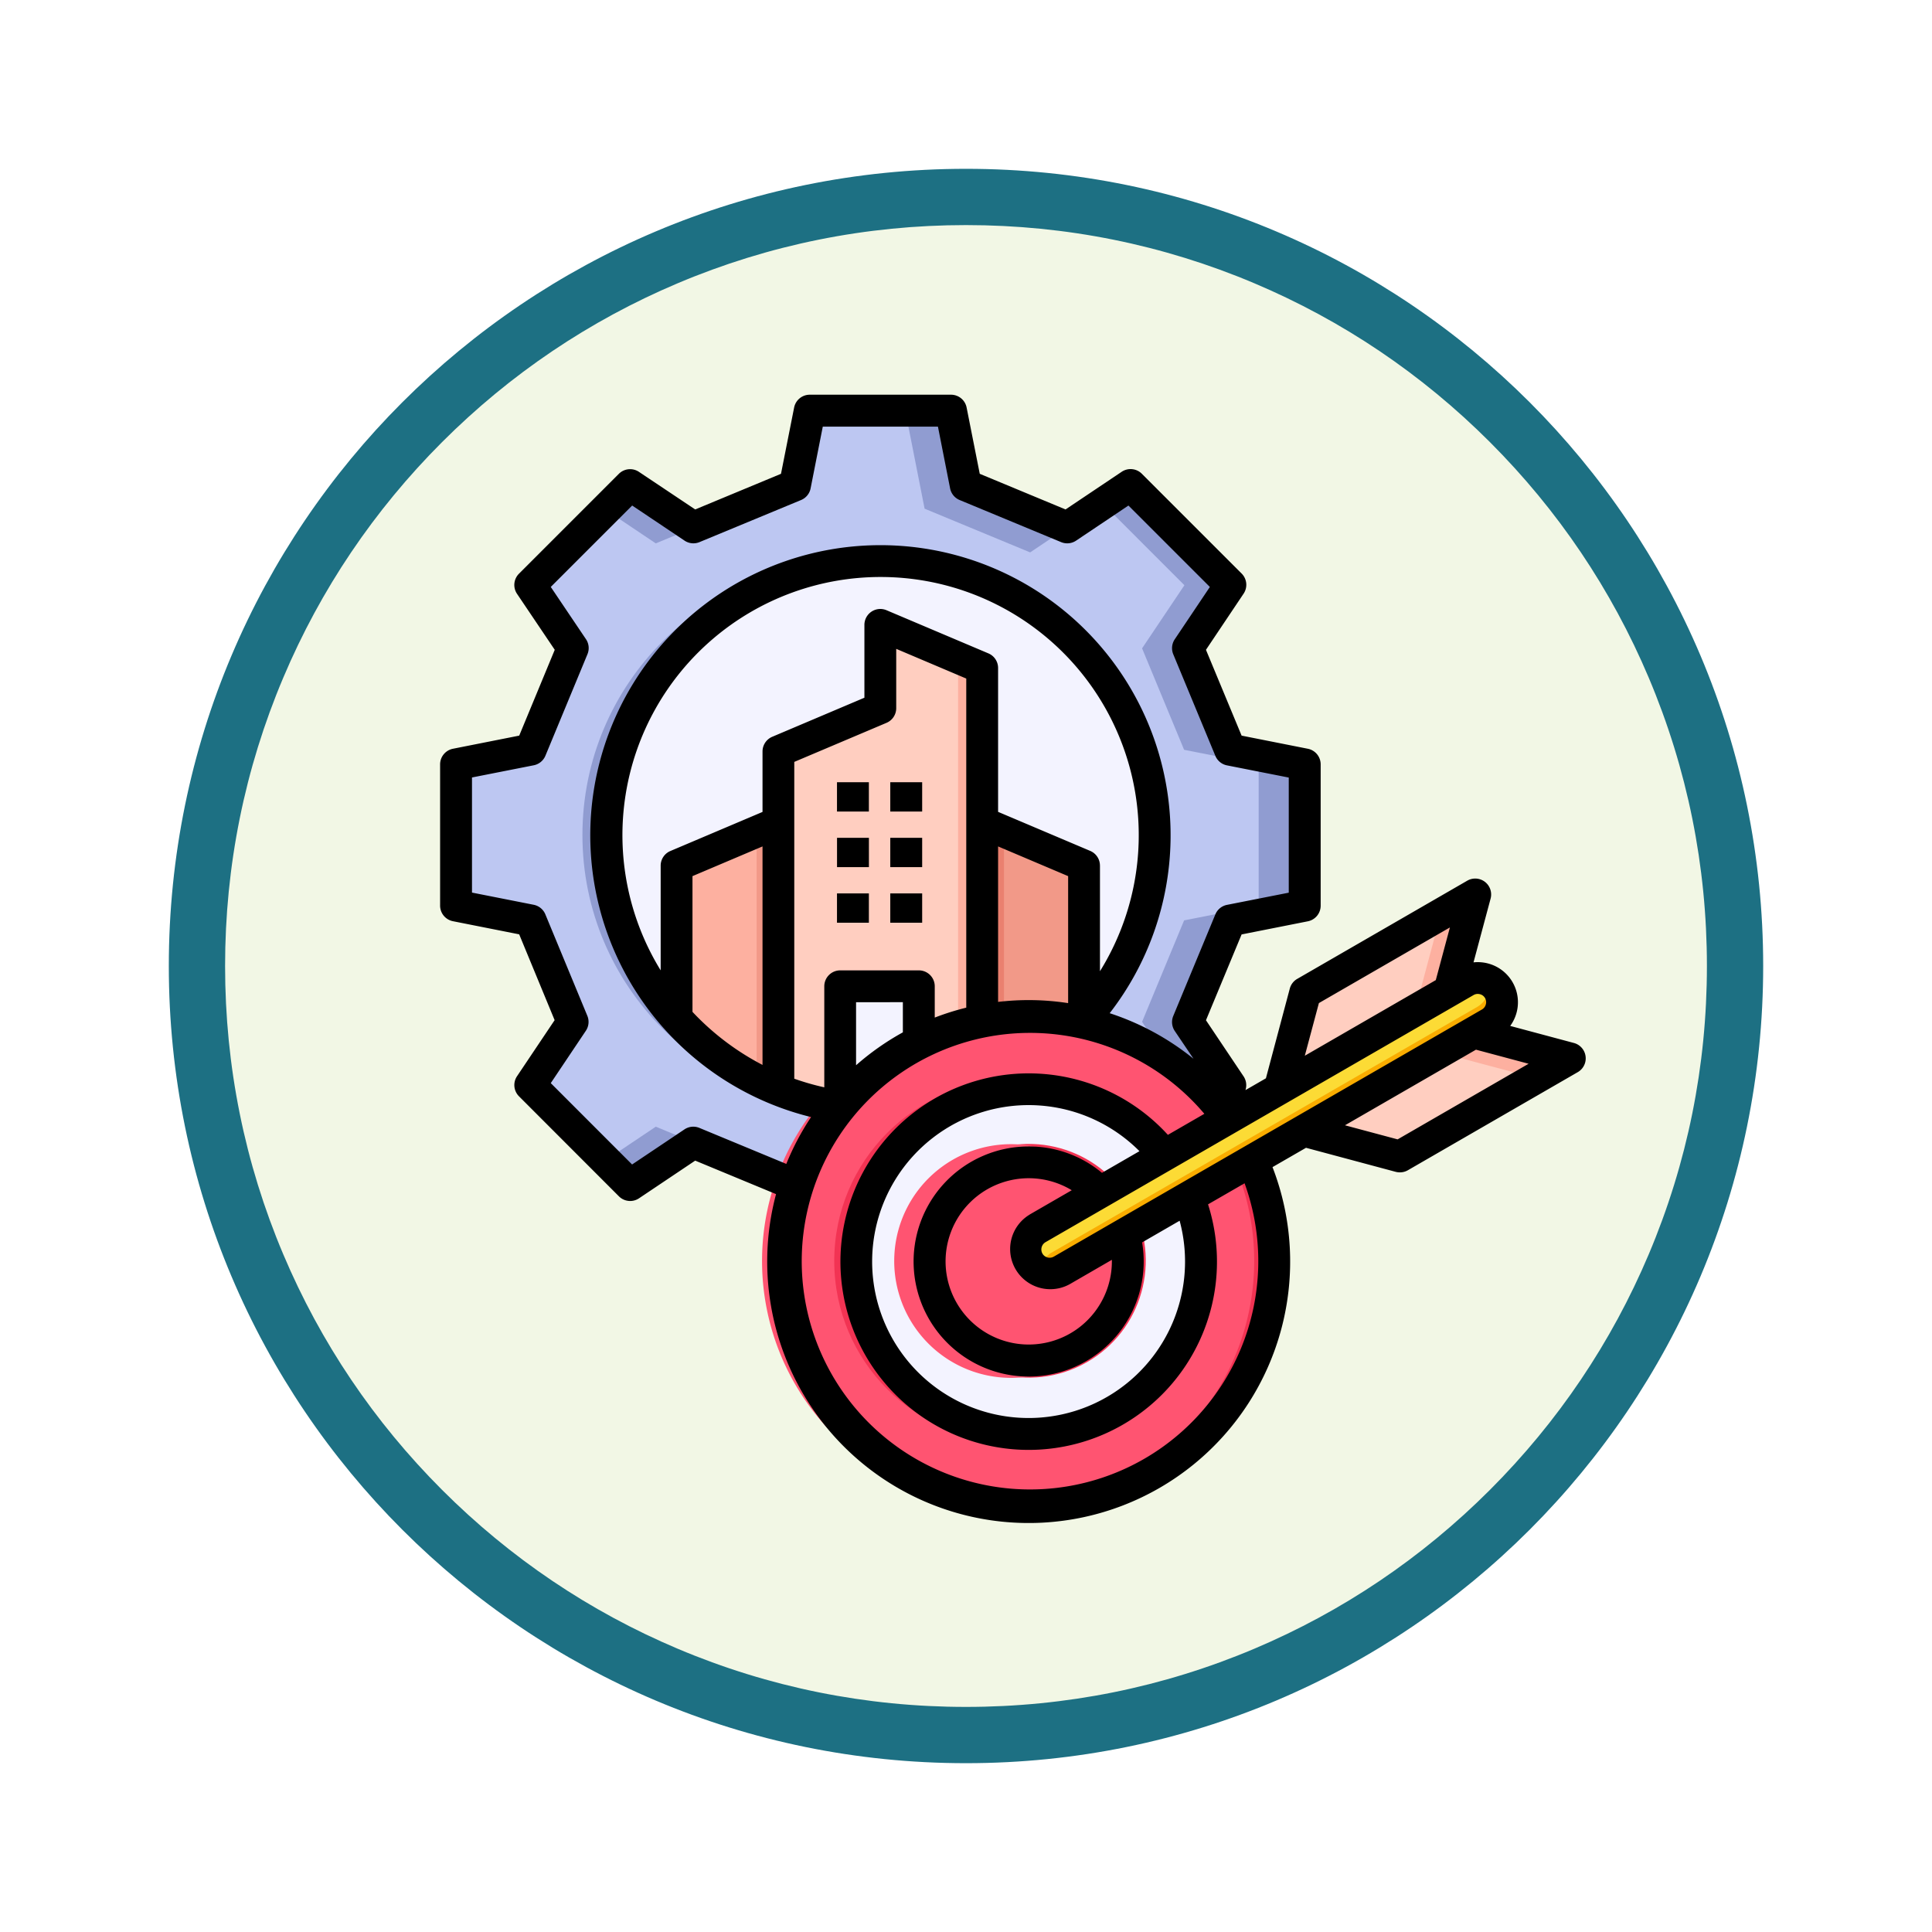 <svg xmlns="http://www.w3.org/2000/svg" xmlns:xlink="http://www.w3.org/1999/xlink" width="103" height="103" viewBox="0 0 103 103">
  <defs>
    <filter id="Trazado_982547" x="0" y="0" width="103" height="103" filterUnits="userSpaceOnUse">
      <feOffset dy="3" input="SourceAlpha"/>
      <feGaussianBlur stdDeviation="3" result="blur"/>
      <feFlood flood-opacity="0.161"/>
      <feComposite operator="in" in2="blur"/>
      <feComposite in="SourceGraphic"/>
    </filter>
  </defs>
  <g id="Grupo_1202409" data-name="Grupo 1202409" transform="translate(-1031 -575)">
    <g id="Grupo_1202209" data-name="Grupo 1202209" transform="translate(760 -295.414)">
      <g id="Grupo_1174813" data-name="Grupo 1174813" transform="translate(280 876.414)">
        <g id="Grupo_1201680" data-name="Grupo 1201680">
          <g id="Grupo_1201330" data-name="Grupo 1201330">
            <g id="Grupo_1172010" data-name="Grupo 1172010">
              <g id="Grupo_1171046" data-name="Grupo 1171046">
                <g id="Grupo_1148525" data-name="Grupo 1148525">
                  <g transform="matrix(1, 0, 0, 1, -9, -6)" filter="url(#Trazado_982547)">
                    <g id="Trazado_982547-2" data-name="Trazado 982547" transform="translate(9 6)" fill="#f2f7e5">
                      <path d="M 42.5 83.5 C 36.964 83.5 31.595 82.416 26.541 80.279 C 21.659 78.214 17.274 75.257 13.509 71.491 C 9.743 67.726 6.786 63.341 4.721 58.459 C 2.584 53.405 1.5 48.036 1.5 42.5 C 1.5 36.964 2.584 31.595 4.721 26.541 C 6.786 21.659 9.743 17.274 13.509 13.509 C 17.274 9.743 21.659 6.786 26.541 4.721 C 31.595 2.584 36.964 1.5 42.5 1.5 C 48.036 1.5 53.405 2.584 58.459 4.721 C 63.341 6.786 67.726 9.743 71.491 13.509 C 75.257 17.274 78.214 21.659 80.279 26.541 C 82.416 31.595 83.5 36.964 83.5 42.5 C 83.5 48.036 82.416 53.405 80.279 58.459 C 78.214 63.341 75.257 67.726 71.491 71.491 C 67.726 75.257 63.341 78.214 58.459 80.279 C 53.405 82.416 48.036 83.5 42.5 83.5 Z" stroke="none"/>
                      <path d="M 42.5 3 C 37.166 3 31.994 4.044 27.126 6.103 C 22.422 8.092 18.198 10.941 14.569 14.569 C 10.941 18.198 8.092 22.422 6.103 27.126 C 4.044 31.994 3 37.166 3 42.5 C 3 47.834 4.044 53.006 6.103 57.874 C 8.092 62.578 10.941 66.802 14.569 70.431 C 18.198 74.059 22.422 76.908 27.126 78.897 C 31.994 80.956 37.166 82 42.5 82 C 47.834 82 53.006 80.956 57.874 78.897 C 62.578 76.908 66.802 74.059 70.431 70.431 C 74.059 66.802 76.908 62.578 78.897 57.874 C 80.956 53.006 82 47.834 82 42.5 C 82 37.166 80.956 31.994 78.897 27.126 C 76.908 22.422 74.059 18.198 70.431 14.569 C 66.802 10.941 62.578 8.092 57.874 6.103 C 53.006 4.044 47.834 3 42.5 3 M 42.5 0 C 65.972 0 85 19.028 85 42.5 C 85 65.972 65.972 85 42.5 85 C 19.028 85 0 65.972 0 42.5 C 0 19.028 19.028 0 42.5 0 Z" stroke="none" fill="#1d7083"/>
                    </g>
                  </g>
                </g>
              </g>
            </g>
          </g>
        </g>
      </g>
    </g>
    <g id="organization_12134833" transform="translate(1050.463 588.202)">
      <path id="Trazado_1041073" data-name="Trazado 1041073" d="M43.71,21.232l3.365-2.257L52.4,24.3l-2.257,3.365,2.241,5.409,3.975.784v7.526l-3.975.784-2.241,5.409L52.4,50.939,47.076,56.26,43.71,54,38.3,56.244l-.784,3.975H29.992l-.784-3.975L23.8,54,20.434,56.26l-5.322-5.322,2.257-3.365-2.241-5.409-3.975-.784V33.855l3.975-.784,2.241-5.409L15.112,24.3l5.322-5.322L23.8,21.232l5.409-2.241.784-3.975h7.526l.784,3.975Z" transform="translate(-6.288 -6.302)" fill="#909cd1" fill-rule="evenodd"/>
      <path id="Trazado_1041074" data-name="Trazado 1041074" d="M43.71,21.232l1.912-1.282L49.969,24.3l-2.257,3.365,2.241,5.409,3.975.784v7.526l-3.975.784-2.241,5.409,2.257,3.365-4.347,4.347L43.71,54h0l-1.968-1.32-5.627,2.331-1.026,5.2h-5.1l-.784-3.975L23.8,54h0l-2.013-.834-2.659,1.784-4.015-4.015,2.257-3.365-2.241-5.409-3.975-.784V33.855l3.975-.784,2.241-5.409L15.112,24.3l4.015-4.015,2.659,1.784,2.013-.834,5.409-2.241.784-3.975h5.1l1.026,5.2,5.627,2.331Z" transform="translate(-6.288 -6.302)" fill="#bdc7f2" fill-rule="evenodd"/>
      <circle id="Elipse_12302" data-name="Elipse 12302" cx="14.6" cy="14.6" r="14.6" transform="translate(11.588 16.716)" fill="#909cd1"/>
      <circle id="Elipse_12303" data-name="Elipse 12303" cx="14.6" cy="14.6" r="14.6" transform="translate(11.195 18.615) rotate(-7.004)" fill="#f3f3ff"/>
      <g id="Grupo_1202408" data-name="Grupo 1202408" transform="translate(16.597 20.108)">
        <path id="Trazado_1041075" data-name="Trazado 1041075" d="M158.243,109.031v4.447l-5.435,2.3v18.011a14.643,14.643,0,0,0,10.87,0V111.336l-5.435-2.3Z" transform="translate(-147.373 -109.031)" fill="#ffcec0" fill-rule="evenodd"/>
        <path id="Trazado_1041076" data-name="Trazado 1041076" d="M233.163,146.548V124.09l-1.287-.546v23.451Q232.533,146.8,233.163,146.548Z" transform="translate(-216.859 -121.785)" fill="#fdb0a0" fill-rule="evenodd"/>
        <path id="Trazado_1041077" data-name="Trazado 1041077" d="M242.5,196.005v14.222a14.632,14.632,0,0,0,5.435-3.807v-8.11l-5.435-2.3Z" transform="translate(-226.194 -185.465)" fill="#f29988" fill-rule="evenodd"/>
        <path id="Trazado_1041078" data-name="Trazado 1041078" d="M113.4,196.005v14.222a14.631,14.631,0,0,1-5.435-3.808v-8.11l5.435-2.3Z" transform="translate(-107.962 -185.465)" fill="#fdb0a0" fill-rule="evenodd"/>
        <path id="Trazado_1041079" data-name="Trazado 1041079" d="M144.412,196.005v14.222q-.592-.238-1.158-.524V196.5Z" transform="translate(-138.977 -185.465)" fill="#f29988" fill-rule="evenodd"/>
        <path id="Trazado_1041080" data-name="Trazado 1041080" d="M242.5,196.005v14.222q.592-.238,1.158-.524V196.5Z" transform="translate(-226.194 -185.465)" fill="#ea806f" fill-rule="evenodd"/>
        <path id="Trazado_1041081" data-name="Trazado 1041081" d="M184.209,274.461v-6.39h-4.192v6.378a14.685,14.685,0,0,0,4.192.012Z" transform="translate(-171.285 -248.797)" fill="#f3f3ff" fill-rule="evenodd"/>
        <path id="Trazado_1041082" data-name="Trazado 1041082" d="M173.919,274.322v-6.251h.739v6.378Q174.286,274.395,173.919,274.322Z" transform="translate(-165.926 -248.797)" fill="#fdb0a0" fill-rule="evenodd"/>
      </g>
      <circle id="Elipse_12304" data-name="Elipse 12304" cx="13.12" cy="13.12" r="13.12" transform="translate(19.631 44.259) rotate(-13.3)" fill="#f23353"/>
      <path id="Trazado_1041083" data-name="Trazado 1041083" d="M167.5,280.762a13.119,13.119,0,1,0,12.555,13.107A13.119,13.119,0,0,0,167.5,280.762Z" transform="translate(-132.653 -239.843)" fill="#ff5471" fill-rule="evenodd"/>
      <circle id="Elipse_12305" data-name="Elipse 12305" cx="9.674" cy="9.674" r="9.674" transform="translate(25.013 44.352)" fill="#f23353"/>
      <circle id="Elipse_12306" data-name="Elipse 12306" cx="9.674" cy="9.674" r="9.674" transform="translate(22.414 49.688) rotate(-26.565)" fill="#f3f3ff"/>
      <circle id="Elipse_12307" data-name="Elipse 12307" cx="6.229" cy="6.229" r="6.229" transform="translate(27.034 51.228) rotate(-26.565)" fill="#f23353"/>
      <path id="Trazado_1041084" data-name="Trazado 1041084" d="M217.545,337.669a6.229,6.229,0,1,0,5.743,6.21A6.229,6.229,0,0,0,217.545,337.669Z" transform="translate(-182.62 -289.853)" fill="#ff5471" fill-rule="evenodd"/>
      <path id="Trazado_1041085" data-name="Trazado 1041085" d="M369.5,239.761l1.843-6.88,9.049-5.225-1.843,6.88Z" transform="translate(-321.211 -193.173)" fill="#ffcec0" fill-rule="evenodd"/>
      <path id="Trazado_1041086" data-name="Trazado 1041086" d="M369.5,289.652l6.88,1.843,9.049-5.225-6.88-1.843Z" transform="translate(-321.211 -243.063)" fill="#ffcec0" fill-rule="evenodd"/>
      <path id="Trazado_1041087" data-name="Trazado 1041087" d="M430.8,228.722l1.845-1.065-1.843,6.88-1.845,1.065Z" transform="translate(-373.455 -193.173)" fill="#fdb0a0" fill-rule="evenodd"/>
      <path id="Trazado_1041088" data-name="Trazado 1041088" d="M437.677,286.271l-6.88-1.844-1.845,1.065,6.88,1.844Z" transform="translate(-373.455 -243.063)" fill="#fdb0a0" fill-rule="evenodd"/>
      <path id="Trazado_1041089" data-name="Trazado 1041089" d="M286.983,264.994a1.294,1.294,0,0,0-1.763-.473l-22.795,13.16a1.291,1.291,0,0,0,1.291,2.236l22.794-13.16a1.294,1.294,0,0,0,.472-1.763Z" transform="translate(-226.543 -225.419)" fill="#f9ac00" fill-rule="evenodd"/>
      <path id="Trazado_1041090" data-name="Trazado 1041090" d="M286.444,264.487a1.293,1.293,0,0,0-1.224.035l-22.795,13.16a.832.832,0,1,0,.613,1.377l22.795-13.16a1.3,1.3,0,0,0,.611-1.411Z" transform="translate(-226.543 -225.419)" fill="#fcdb35" fill-rule="evenodd"/>
      <path id="Trazado_1041091" data-name="Trazado 1041091" d="M62.032,43.51l-2.807-.751L52.241,46.79l2.807.751,6.984-4.032ZM46.89,49.881l-1.949,1.124A10.037,10.037,0,1,1,42.8,47.3l1.944-1.122a12.17,12.17,0,1,0,2.146,3.706ZM33.748,40.212a13.846,13.846,0,0,1,3.734.065V33.507l-3.734-1.584Zm-16.293.531a13.911,13.911,0,0,0,3.734,2.829V31.923l-3.734,1.584v7.236Zm21.723-7.8a.849.849,0,0,0-.516-.78L33.748,30.08V22.412a.846.846,0,0,0-.518-.781l-5.43-2.3a.848.848,0,0,0-1.179.782v3.882l-4.914,2.083a.85.85,0,0,0-.518.782v3.224l-4.913,2.084a.847.847,0,0,0-.517.78V38.53a13.763,13.763,0,1,1,23.42.047V32.944Zm-8.807,6.436a.848.848,0,0,0-.848-.848H25.331a.849.849,0,0,0-.849.848v5.387a13.605,13.605,0,0,1-1.6-.459V27.417L27.8,25.334a.849.849,0,0,0,.517-.782V21.39l3.734,1.584V40.519a13.551,13.551,0,0,0-1.68.529V39.381Zm-1.7.848v1.608a13.98,13.98,0,0,0-2.495,1.754V40.229Zm-6.225,8.618-4.621-1.915a.847.847,0,0,0-.8.08l-2.79,1.87L9.9,44.542l1.87-2.79a.848.848,0,0,0,.079-.8L9.61,35.542a.853.853,0,0,0-.62-.508L5.7,34.384V28.247l3.294-.65a.854.854,0,0,0,.62-.508l2.242-5.414a.848.848,0,0,0-.079-.8L9.9,18.089l4.34-4.34,2.79,1.87a.847.847,0,0,0,.8.08l5.414-2.243a.847.847,0,0,0,.508-.619l.65-3.295h6.139l.649,3.295a.85.85,0,0,0,.508.619L37.108,15.7a.849.849,0,0,0,.8-.08l2.789-1.87,4.341,4.34-1.872,2.79a.851.851,0,0,0-.079.8l2.244,5.414a.848.848,0,0,0,.619.508l3.294.65v6.137l-3.294.65a.848.848,0,0,0-.619.508l-2.244,5.414a.851.851,0,0,0,.079.8l1,1.482a14.021,14.021,0,0,0-4.469-2.429,15.469,15.469,0,1,0-15.919,5.538,13.938,13.938,0,0,0-1.322,2.5ZM50.1,43.082l.751-2.807,6.984-4.032-.752,2.807ZM35.426,51.554a2.141,2.141,0,0,0,2.14,3.708l2.248-1.3c0,.03,0,.059,0,.09a4.433,4.433,0,1,1-2.139-3.8l-2.251,1.3Zm8,.324a8.341,8.341,0,1,1-2.141-3.708l-2,1.155a6.077,6.077,0,0,0-3.91-1.407,6.134,6.134,0,1,0,6.051,5.116l2-1.155ZM59.1,39.845a.437.437,0,0,1,.219-.058.486.486,0,0,1,.119.015.438.438,0,0,1,.313.543.439.439,0,0,1-.205.27L36.718,53.792a.447.447,0,0,1-.336.044.442.442,0,0,1-.27-.206.45.45,0,0,1,.162-.607L59.1,39.845Zm5.553,4.111-9.061,5.232a.851.851,0,0,1-.424.112.911.911,0,0,1-.221-.028L50.164,47.99l-1.786,1.03A13.94,13.94,0,1,1,21.91,50.46L17.6,48.674l-2.991,2.006a.848.848,0,0,1-1.073-.1L8.21,45.249A.848.848,0,0,1,8.1,44.176l2.006-2.991L8.216,36.61l-3.533-.7A.85.85,0,0,1,4,35.082V27.549a.85.85,0,0,1,.685-.833l3.533-.7,1.894-4.575L8.1,18.455a.848.848,0,0,1,.106-1.072l5.326-5.326a.848.848,0,0,1,1.073-.1L17.6,13.958l4.574-1.9.7-3.532a.849.849,0,0,1,.832-.685h7.533a.847.847,0,0,1,.831.685l.7,3.532,4.574,1.9,2.991-2.006a.849.849,0,0,1,1.073.1l5.327,5.326a.849.849,0,0,1,.1,1.072l-2.005,2.991,1.9,4.575,3.532.7a.848.848,0,0,1,.683.833v7.533a.848.848,0,0,1-.683.833l-3.532.7-1.9,4.575,2.005,2.991a.845.845,0,0,1,.1.734l1.091-.629L49.3,39.5a.847.847,0,0,1,.395-.515L58.76,33.75a.849.849,0,0,1,1.245.954l-.911,3.4a2.162,2.162,0,0,1,.782.061,2.138,2.138,0,0,1,1.174,3.328l3.4.91a.849.849,0,0,1,.2,1.555ZM25.159,30.064h1.7V28.5h-1.7ZM28,35.99h1.7V34.427H28Zm0-2.963h1.7V31.463H28ZM25.159,35.99h1.7V34.427h-1.7ZM28,30.064h1.7V28.5H28Zm-2.839,1.4v1.563h1.7V31.463Z" transform="translate(0 0)" fill-rule="evenodd"/>
    </g>
  </g>
</svg>
